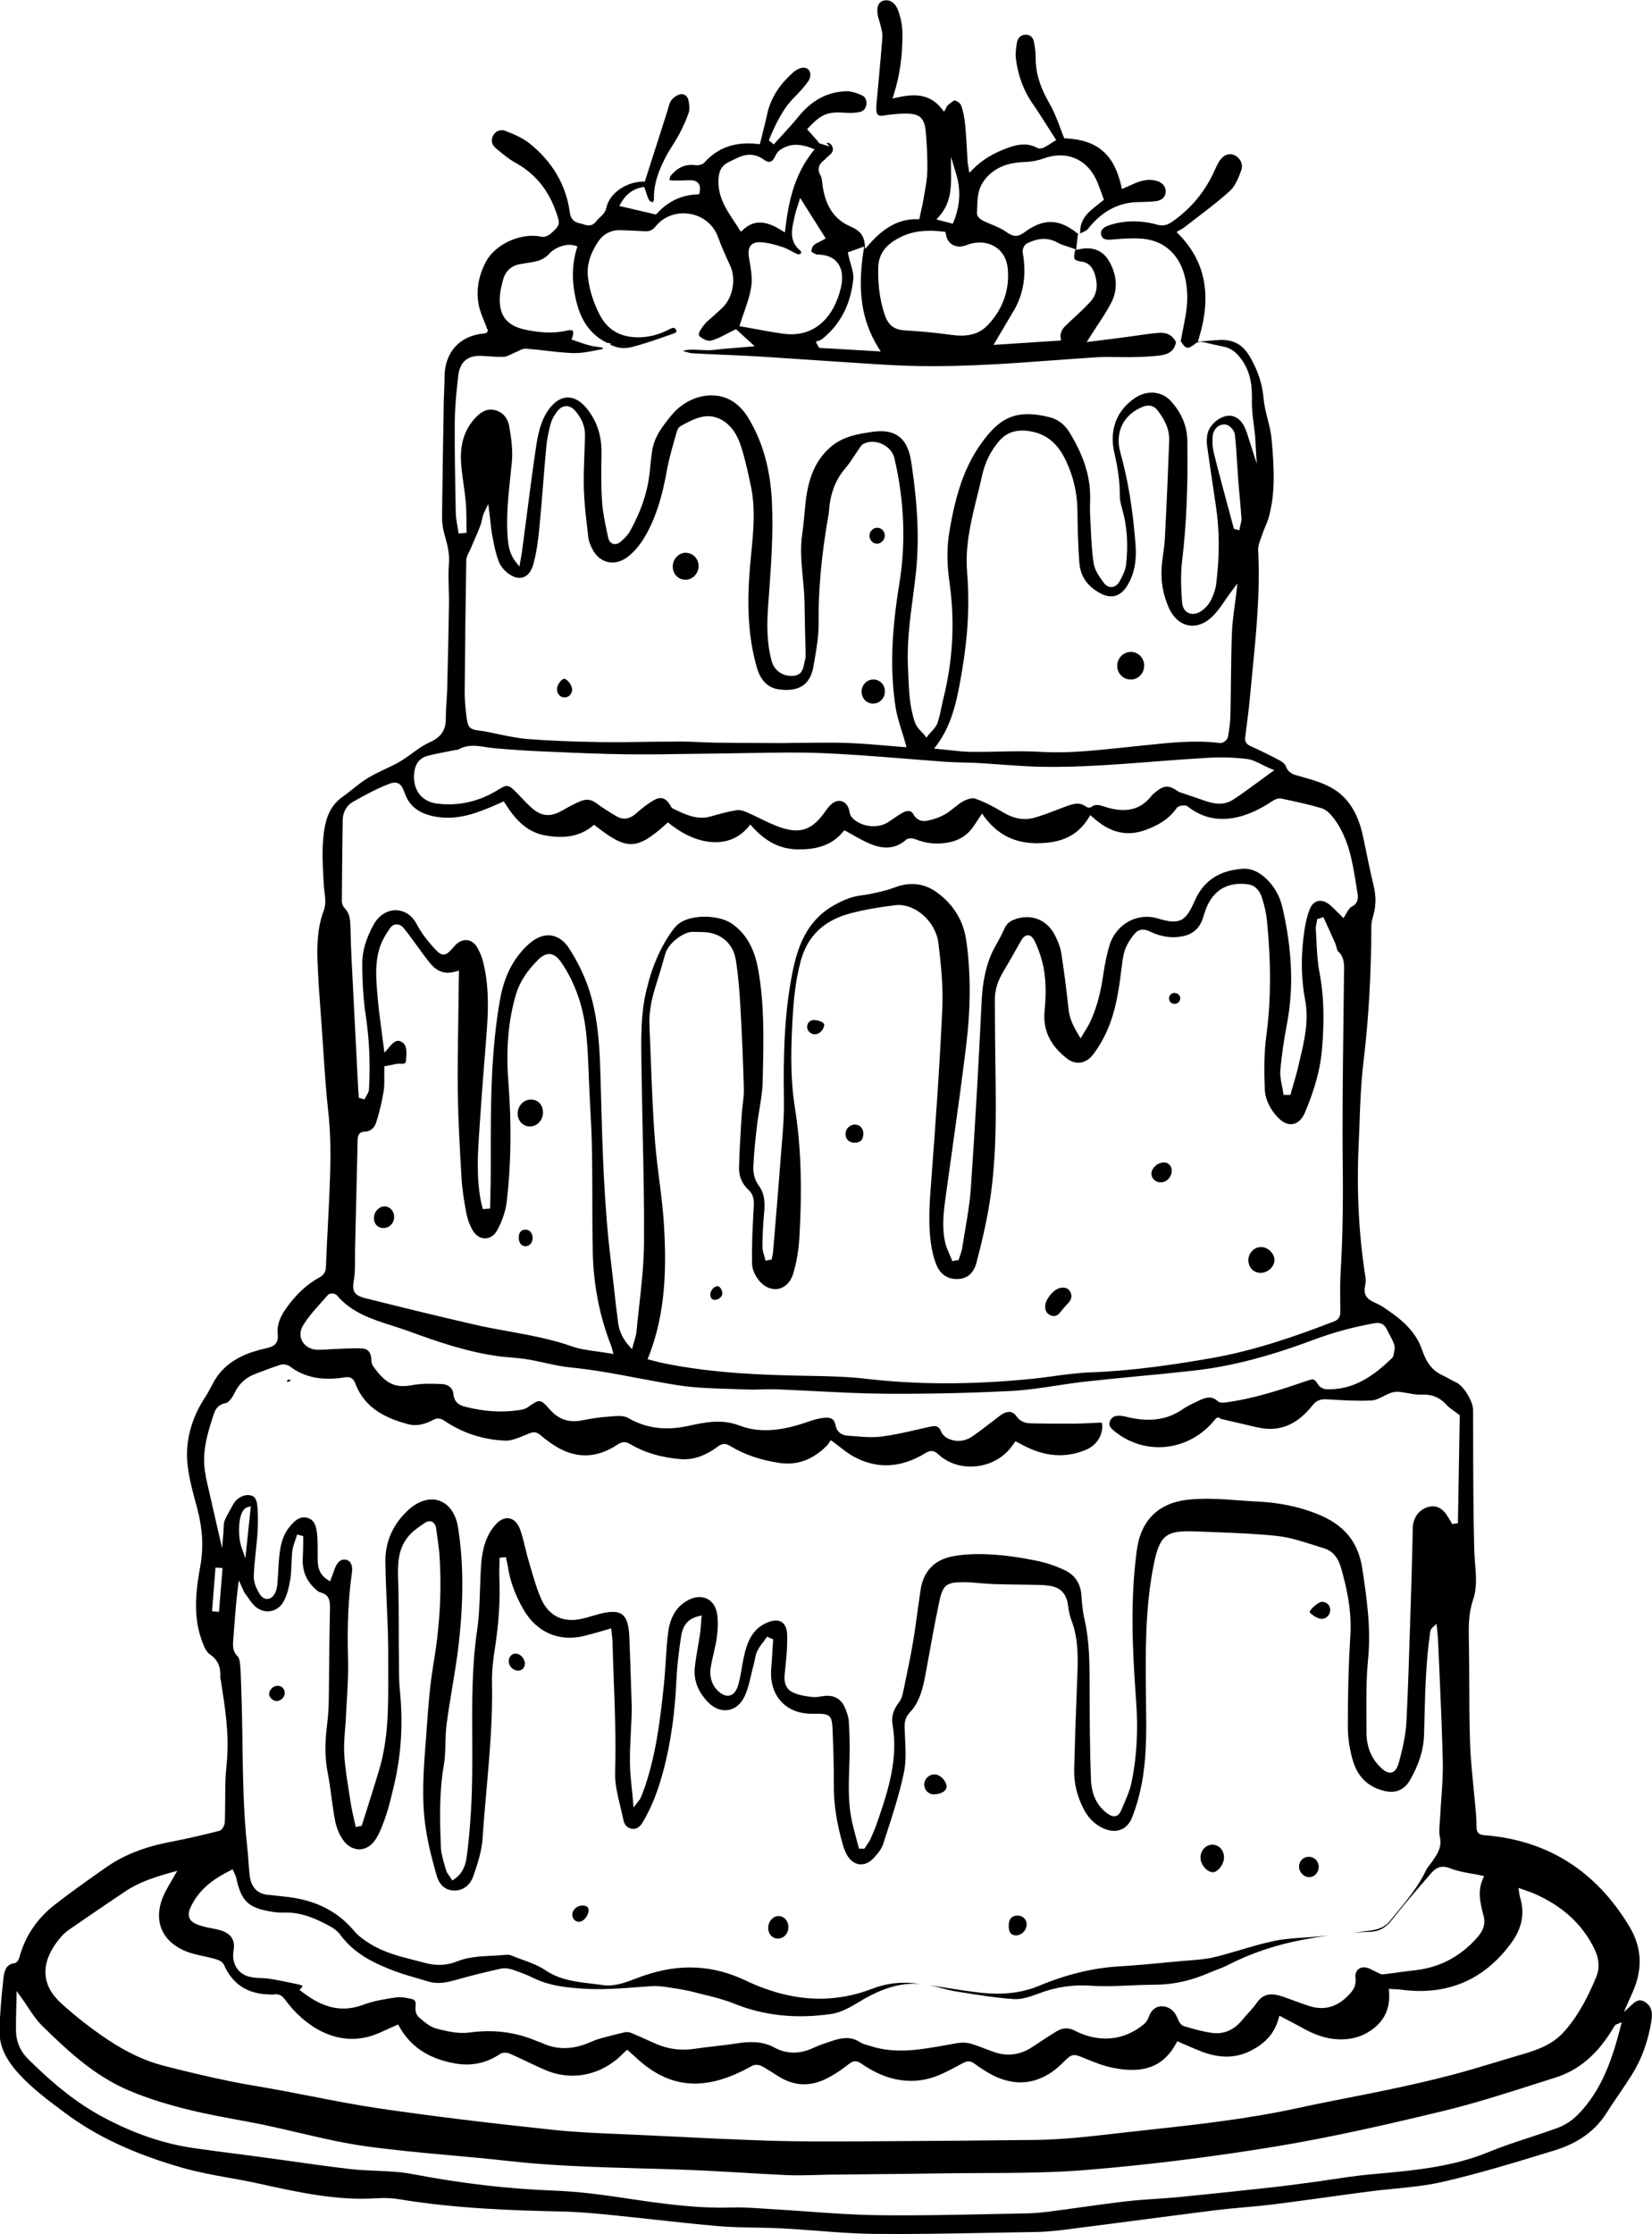 <?xml version="1.0" encoding="UTF-8"?>
<svg id="Layer_2" data-name="Layer 2" xmlns="http://www.w3.org/2000/svg" viewBox="0 0 50.567 68.37">
  <g id="Layer_1-2" data-name="Layer 1">
    <g>
      <path d="m32.317,68.27c.786-.099,1.572-.202,2.356-.304.839-.11,1.676-.219,2.514-.325.277-.034.558-.06.83-.085l.066-.006c.332-.028.608-.054.885-.089.567-.071,1.146-.151,1.689-.226.401-.056.802-.111,1.203-.163.248-.034.503-.06.749-.084l.031-.003c.481-.047,1.028-.1,1.544-.219,1.114-.258,2.233-.6,3.314-.932l.08-.024c.727-.223,1.249-.597,1.595-1.145.122-.192.248-.378.378-.567.144-.213.274-.406.399-.604.301-.479.497-1.02.6-1.652.042-.26-.003-.427-.15-.541l0-.001c-.147-.116-.269-.115-.414.018l-.283.259.213-.479c.026-.055.046-.1.065-.146.307-.705.274-1.353-.098-1.981-1.023-1.716-2.524-2.664-4.455-2.809-.168-.014-.234-.091-.233-.256.001-.137-.006-.281-.021-.468-.02-.228-.042-.456-.066-.685l-.006-.064c-.044-.445-.089-.904-.105-1.358-.021-.588-.022-1.177-.024-1.746-0-.374-.002-.839-.01-1.28l-.002-.075c-.008-.436-.016-.846.131-1.278.122-.354.09-.735.06-1.102l-.002-.027c-.01-.132-.021-.268-.024-.404-.029-1.101-.031-2.223-.033-3.308l-0-.07c-.001-.297-.001-.594-.002-.892-0-.264-.294-.744-.515-.841-.077-.035-.151-.076-.223-.116-.059-.033-.128-.069-.194-.101-.305-.14-.494-.375-.631-.783-.209-.621-.724-1-1.19-1.309-.069-.046-.149-.085-.22-.118-.051-.024-.101-.048-.149-.075-.164-.09-.228-.24-.188-.434.016-.081.034-.186.018-.273-.204-1.267-.276-2.622-.213-4.023.008-.161.014-.323.02-.484l.006-.167c.022-.625.045-1.271.121-1.902.159-1.323.239-2.694.244-4.19.001-.104.027-.209.056-.307.087-.293.092-.593.014-.917-.109-.458-.205-.927-.298-1.381l-.023-.109c-.146-.708-.445-1.192-.915-1.479-.286-.174-.627-.272-.957-.366l-.116-.033c-.143-.037-.304-.081-.382-.298-.022-.062-.103-.127-.172-.165-.292-.156-.593-.304-.895-.44-.096-.044-.196-.104-.174-.277l.042-.331c.038-.294.077-.6.104-.9.017-.178.033-.357.051-.536l.026-.268c.118-1.2.239-2.44.174-3.674-.008-.134.041-.266.088-.394.014-.037.025-.069.036-.102.027-.08.059-.156.092-.234.043-.102.084-.201.111-.301.206-.758.16-1.526.084-2.381-.017-.197-.067-.399-.116-.592-.051-.202-.107-.42-.127-.639-.04-.464-.177-.88-.433-1.31-.203-.34-.466-.494-.852-.497-.133.004-.279.013-.42.028-.065.007-.129.013-.195.018l-.116.009.036-.115c.397-1.302.197-2.338-.613-3.166l-.074-.075.146-.086c.037-.02.067-.038.093-.059.092-.072.184-.142.277-.213l.11-.085c.321-.244.686-.521,1.01-.818.161-.147.267-.405.348-.639.067-.194-.06-.392-.221-.456-.172-.068-.343.004-.463.203-.041.068-.08.145-.118.23-.286.66-.729,1.201-1.316,1.608-.108.075-.232.138-.413.101-.014-.003-.027-.007-.042-.011-.525-.144-1.026-.137-1.498.026-.118.041-.253.122-.22.28.023.107.091.173.331.149.309-.027.587-.047.873-.03.909.053,1.448.751,1.431,1.862-.004.28-.059.554-.116.843l-.003.015c-.027.132-.054.268-.077.405l-.002.019c.076.122.136.184.191.195l.004.001c.056.008.135-.03.247-.123.06-.052.154-.062.215-.051.085.011.167.035.25.053l.062.015c.103.024.219.049.333.072l.014.003c.265.054.416.216.539.385.3.409.332.856.322,1.278-.006.243.028.498.057.722.014.112.029.224.041.336.003.036.005.072.007.124l.044.735-.248-.772c-.031-.104-.058-.189-.091-.27-.118-.295-.311-.446-.549-.423-.278.027-.575.298-.624.571-.021.117-.023.236-.009.343.06.43.125.866.188,1.289l.084.569c.11.743.113,1.514.009,2.357-.019.167-.077.346-.165.518-.066.128-.177.251-.297.33-.139.091-.282.11-.398.051-.108-.055-.174-.167-.186-.316-.028-.356-.053-.823.001-1.274.132-1.106.183-2.28.159-3.695-.008-.429-.175-.829-.498-1.189-.281-.312-.736-.351-1.109-.096-.567.388-.789.987-.624,1.689.116.498.168.912.165,1.306-.002.129.036.268.074.401l.01.041c.139.497.174,1.037.109,1.651-.021.193-.121.376-.203.525-.056.1-.142.162-.236.168-.083.008-.173-.034-.234-.114-.151-.201-.287-.398-.322-.617-.052-.337-.068-.683-.085-1.018l-.002-.041c-.005-.109-.01-.22-.016-.33-.01-.159-.011-.333-.004-.546.021-.674-.181-1.331-.633-2.068-.151-.245-.35-.396-.612-.463-.06-.014-.117-.028-.173-.039-.943-.191-1.398.138-1.884.799-.614.832-.843,1.797-1.002,2.718-.084.488-.084.989-.001,1.577.169,1.181.108,2.37-.181,3.532-.022.088-.041.178-.059.267-.035.167-.071.34-.128.505-.038.107-.118.193-.188.269l-.017.018c-.024.027-.049.053-.071.081l-.06.079-.062-.078c-.028-.034-.059-.068-.092-.101-.072-.076-.154-.162-.193-.271-.167-.467-.188-.96-.208-1.437l-.003-.088c-.003-.057-.006-.115-.008-.172-.037-.73.058-1.45.15-2.148l.008-.064c.029-.22.059-.447.083-.67.105-.971.065-2.02-.126-3.303l-.007-.045c-.003-.019-.006-.038-.008-.057-.105-.731-.482-1.024-1.177-.925-.438.063-.935.136-1.331.5-.413.381-.636.882-.722,1.627-.015.129-.027.259-.039.39l-.001.016c-.019.193-.036.391-.067.587-.067.452-.023.908.018,1.348.025.253.049.523.053.788.004.336.012.671.02,1.007.004.158.008.316.011.473l.002.109c.001.05-.004.095-.017.133-.01.03-.017.064-.024.099l-.004.019c-.027.143-.064.339-.307.37-.313.038-.6-.143-.682-.433-.164-.577-.15-1.166-.116-1.667l.023-.314c.069-.938.139-1.908.098-2.864-.044-1.035-.285-1.894-.735-2.628-.32-.521-.735-.655-1.036-.672-.471-.032-.971.199-1.303.603-.293.353-.539.682-.6,1.121-.022.165-.043.342-.065.574-.057.618-.256,1.224-.606,1.853-.072.13-.186.234-.271.311-.076.07-.156.098-.228.084-.007-.001-.014-.003-.022-.005-.075-.024-.129-.095-.151-.2l-.037-.177c-.062-.297-.128-.602-.148-.909-.034-.493-.024-1.001-.017-1.451l0-.028c.009-.534-.134-.979-.437-1.361-.184-.231-.389-.356-.592-.353-.011-0-.015 0-.02 0-.199.007-.394.132-.563.363-.256.352-.336.779-.397,1.188-.108.729-.204,1.473-.297,2.193l-.005.035c-.041.318-.083.637-.125.956-.007.049-.016.097-.026.155-.002.017-.006.034-.01.052l-.04.231-.111-.139c-.197-.251-.23-.507-.25-.768-.047-.618.019-1.235.082-1.832l.002-.022c.015-.151.032-.303.046-.454.033-.357-.021-.721-.079-1.064-.044-.269-.208-.456-.449-.51l-.013-.003c-.216-.044-.407.045-.616.285-.311.359-.441.807-.395,1.37.013.183.039.369.064.55l.006.045c.027.187.051.371.069.553.017.187.019.379.022.564l-0.0.046c0.0.089.002.179.004.269l.002.079-.247.019-.011-.074c-.008-.059-.018-.116-.028-.174-.026-.142-.046-.27-.047-.401l-.003-.142c-.015-.812-.034-1.733-.027-2.635.005-.487.057-.975.105-1.394.05-.436.29-.638.732-.614.064.003.128.008.192.012.149.011.318.024.48.015.071-.005.145-.042.224-.08.04-.019.08-.038.12-.054.03-.011.059-.025.087-.04.075-.039.161-.082.246-.074.208.017.417.04.592.061l.029.003c.266.031.542.062.812.071.247.007.502-.044.75-.093.048-.008.096-.018.145-.028.002-.006.009-.019.02-.046l-.047-.006c-.109-.014-.236-.03-.356-.061-.113-.027-.221-.065-.327-.101l-.012-.005c-.047-.017-.094-.034-.142-.05l-.077-.024.029-.08c.03-.089.034-.158.011-.185-.02-.023-.076-.036-.178-.011-.464.111-.909.048-1.246-.02l-.01-.002c-.617-.125-.861-.469-.79-1.116.016-.139.051-.276.089-.415.068-.256.241-.421.498-.475.06-.012.121-.022.181-.031l.051-.008c.129-.02.256-.039.372-.077.114-.036.235-.117.321-.215.152-.17.471-.304.729-.252.016.003.032.006.047.012l.077.022-.024.08c-.161.546-.152,1.116.029,1.744.153.533.458.914.904,1.13l.003-0.0.111.016-.02.036c.201.106.428.135.646.08.349-.087.703-.211,1.015-.319l.242-.085c.073-.025.114-.047.124-.068.001-.005.007-.018-.007-.052-.014-.033-.031-.052-.053-.06-.023-.013-.069-.011-.148.032-.342.181-.678.262-1.027.249-.527-.019-.891-.253-1.12-.704-.185-.363-.298-.722-.348-1.098-.064-.474.124-.839.295-1.104.16-.25.397-.379.687-.371.214.005.45.015.745.032.15.01.244-.03.334-.142.25-.311.641-.457,1.044-.391.015.002.031.005.047.008.383.078.688.334.82.692.123.334.273.661.374.879.191.406.091.97-.226,1.286-.093.093-.194.182-.284.26-.064.055-.126.112-.188.169-.049.045-.095.099-.137.157l-.012.017c-.104.147-.14.224-.081.283.078.078.252.157.345.129.171-.044.338-.131.5-.217l.016-.008c.067-.034.134-.069.202-.102l.047-.023.019.018.554.505-.189.016c-.108.01-.216.019-.324.027l-.073.006c-.218.017-.444.035-.664.063-.136.016-.273.008-.406.002l-.014-.001c-.177-.011-.358-.023-.53.028.016.004.03.009.045.015.095.029.18.056.259.059.277.016.56.028.836.041l.147.006c.282.012.573.024.86.04.401.023.801.051,1.202.078l.209.014c.37.025.74.05,1.111.073.212.013.425.028.638.042.656.045,1.248.083,1.842.095.697.014,1.442-.002,2.344-.05.558-.03,1.127-.072,1.676-.112l.153-.011c.438-.032.892-.066,1.338-.094.204-.013.41-.009.61-.007l.044 0c.149.002.294.005.435.002.303-.004.556-.018.796-.043.286-.03.487-.111.547-.404l.003-.013-.005-.009c-.114-.213-.293-.301-.564-.271-.225.021-.461.056-.649.083-.122.018-.243.035-.364.051-.227.029-.455.059-.684.087l-.468.058.094-.148c.064-.101.127-.199.189-.293l.035-.054c.157-.237.304-.461.429-.7.211-.405.188-.849-.064-1.283-.19-.326-.495-.447-.9-.364l-.107.021.054-.463.023-.012-.079-.062c-.536-.419-1.005-.42-1.568-.009-.084.062-.178.118-.284.118-.083-.003-.169-.037-.27-.11-.135-.102-.301-.17-.462-.238-.094-.038-.189-.078-.279-.124-.056-.027-.172-.118-.17-.218l.004-.12c.006-.207.011-.421.076-.62.058-.178.195-.367.368-.505.259-.209.58-.312,1.012-.325.202-.007.402-.044.576-.108.681-.245,1.294-.008,1.603.624.061.125.109.259.156.388l.004.011c.021.06.042.12.066.181l.022.057-.048.038c-.048.04-.097.079-.146.118-.263.206-.511.399-.531.78l-.005.099c.027-.014.055-.026.083-.04.067-.031.12-.055.147-.089.431-.551.942-.824,1.561-.834l.055-.001c.171-.003.325-.006.477-.027.18-.024.285-.122.297-.274.012-.154-.087-.285-.258-.341-.201-.061-.414-.046-.671.063-.04.018-.079.034-.119.053l-.292.128-.021-.095c-.221-.969-.728-1.404-1.696-1.455l-.049-.001-.048-.123c-.019-.052-.039-.101-.057-.151-.064-.175-.124-.331-.191-.484-.052-.123-.119-.244-.179-.351l-.053-.097c-.24-.439-.353-.857-.347-1.28.002-.162-.025-.327-.049-.453-.02-.107-.081-.233-.249-.233-.151.001-.247.089-.275.247-.026.151-.051.327-.031.487.064.518.235.98.51,1.374.165.237.32.483.47.72.068.109.137.217.207.325l.045.071-.071.045c-.035.023-.061.04-.088.057l-.028.017c-.061.04-.118.076-.18.107-.037.019-.108.042-.172.029-.014-.003-.028-.008-.042-.015-.248-.135-.519-.139-.872-.011-.471.17-.809.374-1.094.663l-.109.112-.039-.231c-.008-.046-.015-.083-.017-.12-.007-.121-.014-.24-.02-.36l-.004-.063c-.012-.22-.024-.447-.046-.668-.024-.252-.066-.455-.127-.623-.02-.057-.116-.133-.18-.146-.005-.001-.009-.002-.014-.002-.034-.005-.104.055-.149.093l-.001-0-.008.007c-.027.021-.052.042-.076.06.001 0-.002.009-.006.018l-.007.012c-.006.014-.013.029-.022.046l-.06.106-.073-.092c-.378-.483-.882-.449-1.369-.342l-.134.03.042-.135c.18-.575.266-1.18.261-1.85-.002-.241-.051-.499-.14-.73-.049-.128-.133-.223-.234-.266-.075-.033-.162-.034-.237-.003-.204.086-.167.362-.126.518.008.03.018.06.027.089l.006.02c.012.036.023.074.031.11.003.015.007.031.011.047l.009.038c.022.085.046.184.039.284-.028.378-.063.762-.097,1.135l-.062.681c-.003.035-.006.07-.01.105-.012.109-.025.235-.012.348.006.053.023.092.05.112.032.028.088.033.161.02.22-.037.453-.058.691-.062.422.001.571.134.608.563.038.442.053.829.047,1.189-.004.215-.042.432-.078.64l-.029.17c-.021.136-.052.274-.082.404l-.057.268-.095-.002c-.519-.004-.99.249-1.442.773l-.117.137-.021-.18c-.036-.298-.232-.421-.439-.51-.474-.207-.743-.593-.842-1.214-.004-.03-.008-.062-.012-.094l-.001-.015c-.01-.088-.019-.167-.05-.224-.14-.245-.013-.39.114-.487.012-.009.024-.021.035-.033.023-.025.044-.048.068-.067.174-.129.179-.221.133-.319-.031-.066-.077-.109-.176-.103l.101.112-.276-.086c-.018.004-.045-.012-.06-.035l-.029-.042-.325-.366.051-.056c.386-.408.584-.488,1.121-.448.145.01.28.005.401-.016.136-.02.216-.095.239-.222.024-.132-.027-.247-.13-.293-.197-.091-.357-.131-.497-.127-.573.021-1.052.28-1.464.794-.154.191-.325.377-.476.541-.072.078-.144.156-.215.235l-.05.057-.152-.124.023-.058c.186-.441.399-.902.763-1.265.15-.149.284-.302.399-.454.103-.137.114-.296.028-.387-.08-.086-.232-.08-.381.02-.024.015-.051.033-.073.053-.441.386-.707.809-.811,1.294-.043.201-.094.406-.139.581l-.022.087c-.015.059-.03.117-.044.177l-.018.07-.118-.012c-.029-.003-.056-.005-.08-.007-.62-.041-1.11.148-1.497.578-.062.068-.186.094-.27.083-.307-.043-.561.067-.776.34-.014.018-.019.07-.023.108l-0.0.006c.044.01.082.018.122.017.084 0.0.169-.002.254-.004.093-.004.185-.007.279-.006.104.002.181.035.229.096.049.064.062.156.036.272l-.015.064-.062.001c-.598.02-.996.327-1.224.581l-.034.035-.021-.005-1.103-.258.056-.097c.153-.265.369-.424.642-.474l.064-.014.024.065c.013.034.024.07.035.104l.005.019c.027.082.054.167.095.232.011.018.06.037.097.05l.011.003c.017-.032.035-.066.034-.083-.019-.496.167-.93.35-1.288.063-.122.135-.237.216-.366l.018-.028c.061-.097.124-.198.178-.3.143-.272.237-.483.303-.684.035-.105.014-.248-.007-.362-.024-.128-.12-.208-.226-.198-.096.012-.22.085-.292.174-.049.058-.076.151-.101.241l-.003.01c-.009.034-.019.068-.029.102-.171.528-.339,1.056-.508,1.586l-.18.562-.057.001c-.523.009-1.025.364-1.118.792-.031.15-.125.235-.199.304-.041.038-.074.067-.099.102-.142.195-.296.144-.406.11-.032-.011-.066-.024-.099-.027-.2-.041-.291-.139-.32-.349-.116-.838-.535-1.548-1.244-2.111-.211-.166-.482-.278-.742-.378-.154-.057-.308.035-.364.156-.067.148-.035.277.093.384l.051.042c.16.133.341.285.536.393.601.333,1.007.821,1.244,1.492l.02.055c.12.337.105.384-.187.636-.068.057-.181.105-.269.087-.012-.003-.024-.005-.037-.007-.595-.12-1.377.234-1.658.757-.233.432-.311.874-.234,1.31.032.185.108.37.176.533.031.079.063.157.091.236l.023.03-.018.045c-.02.044-.057.051-.115.057-.745.068-1.205.586-1.198,1.352 0.0.125-.005.25-.011.372l-.001.024c-.005.097-.009.193-.011.29l-.007.478c-.018,1.002-.036,2.067-.047,3.107-.001.162.024.34.075.526l.004.015c.082.292.16.567.132.892-.02.231-.013.471-.006.702l-0.0.026c.005.137.011.307.009.47-.014.897-.035,1.764-.056,2.603l-.001.051c-.003.1-.009.203-.016.303l-.005.079c-.01.156-.022.333-.021.504.002.348-.148.563-.502.721-.181.08-.352.204-.518.325-.122.088-.253.184-.387.262-.147.086-.303.159-.454.23l-.015.007c-.167.08-.34.162-.502.259-.16.097-.314.218-.462.336-.105.084-.212.168-.32.246-.278.197-.452.475-.53.853-.115.551-.084,1.119-.054,1.669l0.0.01.008.139c.004.074.013.153.022.22.024.2.049.398-.016.571-.203.536-.213,1.089-.197,1.559.022.573.065,1.16.104,1.678l.033.447c.015.215.029.431.043.647l.002.023c.041.607.082,1.233.15,1.844.101.912.061,1.823.023,2.704-.009.208-.02.416-.031.623l-.01.207c-.019.363-.041.773-.055,1.173-.005.141-.038.251-.186.331-.392.213-.729.525-1.033.955-.202.285-.283.53-.258.771.031.303-.101.393-.339.447-.499.113-1.062.295-1.46.792-.1.125-.179.275-.248.407-.058.108-.115.215-.181.315-.393.598-.581,1.258-.543,1.911.026.432.143.867.257,1.289l.049.182c.168.628.199,1.209.095,1.777-.121.675-.23,1.458.025,2.211.055.161.134.395.261.48.249.17.345.378.328.72-.001.013.003.03.008.048l.002.014.005.023.009.055c.12.764.244,1.553.182,2.352-.003.046-.007.092-.012.139l-.006.068c-.016.168-.028.319-.032.471-.005.191-.007.383-.007.574l-.001.062c-.001.199-.004.404-.01.607-.004.094-.072.251-.17.276-.469.117-.975.238-1.499.338-.811.156-1.442.408-1.986.792l-.155.109c-.505.356-.958.678-1.394,1.019-.547.427-.911.967-1.082,1.604,0,0-.045.173-.15.186-.201.023-.305.154-.336.425-.072.634-.112,1.149-.125,1.621-.012.461.168.872.585,1.332.401.442.879.8,1.342,1.147l.062.046c.977.731,2.132,1.27,3.634,1.698.461.131.941.216,1.401.3.283.05.601.106.911.177l.017.003c1.165.257,2.367.526,3.594.446.078-.005.156-.008.237-.008.166.002.322.015.462.039,1.707.283,3.46.342,4.97.374.525.012,1.064.061,1.527.109.433.043.867.091,1.299.138.645.071,1.311.144,1.973.201.359.03.729.037,1.085.044l.037 0c.265.005.547.01.822.024.338.017.681.044,1.013.07l.048.003c.546.042,1.163.09,1.761.096,1.119.012,2.259-.01,3.362-.03l.085-.002c.405-.007.81-.015,1.214-.021.288-.003.584-.007.875-.044Zm-1.295-58.744c.313-.533.405-1.122.283-1.798-.016-.086.04-.234.127-.278.246-.12.576-.228.937-.027.092.053.198.087.31.122.059.019.116.038.172.058l.069.027-.019.072c-.028.117-.03.189-.005.227.024.037.09.062.207.076.184.021.32.137.393.342.13.365.086.668-.132.9-.167.181-.352.351-.529.515l-.012.011-.139.13c-.134.123-.242.24-.218.43l.011.088-.042.002-2.025.132.325-.547c.094-.16.19-.321.285-.483Zm-1.91-4.172l-.004-.554.161.527c.146.483.122.957-.076,1.453l-.026.067-.505-.131.091-.102c.338-.381.364-.831.36-1.26Zm-1.529,1.893c.358-.172.758-.222,1.299-.158l.058.008.011.06c.024.155.096.27.207.335.118.066.27.072.428.009.304-.122.634-.101.879.054.155.097.347.293.382.672.061.642-.151,1.24-.617,1.729-.204.214-.471.317-.817.315-.079-0-.165-.006-.263-.019-.497-.068-.985-.116-1.45-.141-.051-.003-.098-.008-.143-.017-.244-.049-.391-.196-.48-.471-.148-.449-.21-.925-.194-1.453.018-.533.409-.782.702-.922Zm-1.599.464l.47-.168-.022.134c-.192,1.223-.056,2.131.442,2.943l.084.136-.077-.005-1.807-.105-.104-.185.088-.035c.01-.003.018-.006.026-.008l.011-.004c.009-.002.03-.009.039-.014.569-.439.901-1.063.984-1.851.016-.149-.031-.31-.08-.482l-.003-.01c-.025-.083-.05-.173-.069-.262l-.015-.072.033-.011Zm-.709-.414l-.076.044c-.038.021-.077.04-.114.059-.069.033-.14.067-.187.116-.038.04-.065.13-.058.191.016.013.063.036.079.044l.013.007c.02.009.039.02.057.03.003-0.0.007-.001.01-0.0.299.001.513.088.642.26.138.181.172.444.097.762-.218.907-.775,1.424-1.529,1.42-.08-.001-.16-.007-.239-.018-.289-.04-.577-.094-.856-.145l-.011-.002c-.128-.024-.255-.047-.38-.068l-.089-.016.029-.09c.037-.12.078-.237.118-.351.091-.26.175-.506.214-.758.041-.268-.011-.561-.06-.845l-.008-.04c-.03-.179-.014-.302.054-.384.057-.068.148-.103.263-.101.25.004.502.083.706.147.099.032.184.076.276.126.066.037.135.073.205.1l.001 0c.015.003.068-.015.093-.037-0-.015-.008-.058-.015-.068-.363-.286-.278-.655-.203-.979.009-.042.018-.08.026-.119.017-.077.04-.149.066-.23.013-.04.027-.082.042-.129l.049-.168.045.071.74,1.17Zm-2.991-2.326c.097-.049.195-.097.294-.142.298-.142.566-.12.818.066.068.05.125.067.181.053.058-.016.109-.074.151-.166.04-.09.101-.166.171-.209.273-.173.559-.187.931-.044l.104.04-.07.089c-.564.723-.729,1.546-.823,2.328l-.015.127-.105-.065c-.373-.228-.775-.387-1.173-.019l-.072.064-.05-.08c-.051-.084-.105-.166-.159-.246-.241-.364-.491-.741-.476-1.246.006-.201.045-.423.293-.549Zm18.856,24.737c-.005.556-.012,1.113-.019,1.671-.018,1.419-.037,2.886-.02,4.34.014,1.178-.007,2.23-.065,3.216-.019.315-.015.638-.012.949l.001.001.002.267c-.001.15-.06.237-.201.291-1.093.421-2.393.884-3.743,1.119-1.086.189-2.375.389-3.703.436-.381.015-.778.068-1.127.115l-.024.004c-.217.029-.441.06-.663.081-.943.094-1.859.139-2.723.135-.794-.004-1.577-.051-2.328-.138-.555-.065-1.124-.079-1.755-.09-1.343-.023-2.898-.073-4.399-.377-.123-.024-.241-.053-.344-.081l-.195-.05.035-.088c.539-1.368.539-2.8.467-4.02-.026-.445-.083-.897-.138-1.334l-.002-.019c-.036-.276-.073-.571-.103-.863-.041-.409-.071-.849-.102-1.471-.022-.458-.041-.925-.058-1.377l-.02-.507c-.007-.179-.014-.359-.022-.537-.015-.377.048-.763.205-1.25.089-.279.179-.58.283-.95.083-.299.541-.665.829-.663.114.001.229.004.344.007.524.019.904.346.984.858.081.509.116,1.019.14,1.45.047.818.082,1.654.105,2.485.005.155-.013.31-.031.459l-.004.028c-.015.121-.025.217-.031.304l-.016.251c-.027.451-.054.918-.066,1.376-.006.259.095.498.285.672.186.171.175.369.164.563-.032.554-.063,1.142-.049,1.716.004.152.088.348.213.503.163.2.388.294.598.251.209-.046.371-.214.447-.462.103-.339.166-.71.189-1.1.091-1.556.048-2.824-.138-3.991-.151-.948-.115-1.915-.068-2.746.03-.507.081-1.106.243-1.716.207-.78.712-1.264,1.544-1.48.395-.103.839-.183,1.356-.244.596-.07,1.24.494,1.32,1.164.077.635.148,1.313.118,1.994-.078,1.747-.202,3.465-.323,5.076l-.015.199c-.048.628-.099,1.278-.01,1.913.036.257.091.471.166.655.121.301.356.455.667.439.28-.012.479-.187.559-.493.183-.696.302-1.23.386-1.733.22-1.314.219-2.655.2-3.916-.012-.78-.018-1.567-.022-2.405-0-.289.085-.573.263-.866.14-.233.278-.478.397-.688l.138-.243c.064-.113.13-.17.204-.175l0-.001.013-0c.01.001.019.002.028.004.066.013.124.07.176.173.088.177.162.377.225.609.144.53.123,1.059.078,1.553-.05.57.178,1.042.697,1.441.26.2.576.147.787-.128.173-.225.33-.496.452-.783.273-.638.357-1.338.433-1.955.02-.164.043-.345.107-.507.06-.15.154-.303.28-.452.08-.096.224-.19.46-.074.34.169.684.217,1.023.148.3-.064.496-.236.6-.527.02-.057.038-.115.056-.174.199-.665.657-.973,1.322-.889.211.026.357.165.439.416.08.243.133.492.156.74.126,1.29.118,2.432-.025,3.494-.077.571-.064,1.164-.046,1.617.016.384.223.681.395.864.153.163.318.236.476.205.148-.03.276-.155.36-.354.311-.737.477-1.363.525-1.971.073-.932.047-1.644-.081-2.31-.061-.313-.077-.639-.093-.953l-0-.013c-.005-.12-.012-.242-.021-.36-.004-.062.009-.119.02-.175l.007-.035.009-.045.006-.052.192-.06.177.387c.061.136.122.27.182.406.018.043.03.089.04.124.014.057.028.109.052.131.185.167.183.38.183.565l-.001.025Zm-3.542-14.158c-.138-.515-.296-1.099-.44-1.674-.042-.166-.055-.351-.037-.537.01-.107.06-.207.139-.272.073-.06.163-.087.253-.075.004-0.0.008.001.012.001.12.024.261.18.275.309.032.286.049.578.067.86l.002.028c.009.158.019.314.031.471.013.179.029.358.046.537.023.248.04.462.054.654.006.073-.013.145-.029.209l-.005.02c-.004.019-.009.039-.013.058l-.016.089-.17-.046-.011-.046c-.026-.097-.052-.196-.078-.293-.025-.098-.052-.196-.078-.293Zm-7.995,1.949c-.061-.724.089-1.425.264-2.138.02-.081.04-.162.061-.243.049-.2.093-.379.133-.562.088-.4.261-.753.513-1.049.228-.267.516-.368.904-.318.039.005.076.011.112.019.467.095.801.382,1.041.899.226.481.34.974.349,1.506.007.469.015,1.051.058,1.608.032.417.253.734.657.943.325.168.603.09.802-.23.219-.349.302-.758.26-1.286-.084-1.08-.231-1.967-.461-2.79-.175-.628.085-1.167.68-1.407.185-.074.342-.04.454.104.174.226.374.536.359.936-.035.927-.078,1.93-.133,2.984-.008.157-.029.313-.05.465l-.003.022c-.016.119-.032.241-.042.36-.036.443.035.871.213,1.27.131.299.343.492.595.543.244.049.501-.041.725-.253.16-.15.293-.345.421-.532.055-.079.119-.173.187-.261l.175-.236-.034.294c-.01.087-.021.175-.033.265l-.016.122c-.037.276-.076.562-.086.848-.017.462-.023.934-.029,1.39l-.001.112c-.003.297-.007.649-.015,1.002-.005.201-.029.413-.076.669-.017.095-.157.199-.249.183-.749-.093-1.505-.013-2.236.064l-.07.007c-.1.011-.2.021-.3.032-.159.016-.319.032-.479.049-.632.066-1.287.136-1.946.133-.164-.001-.313-.006-.455-.014-.439-.027-.892-.017-1.292-.008l-.087.002c-.244.005-.497.01-.746.006-.221-.003-.439-.027-.668-.052-.105-.012-.211-.023-.321-.033l-.144-.012.088-.119c.496-.679.631-1.477.763-2.248l.008-.051c.181-1.064.229-2.043.148-2.995Zm-15.331-.353c.002-.087.041-.165.079-.24l.002-.003c.013-.026.027-.052.038-.077.023-.056.048-.113.072-.168l.031-.073c.07-.156.147-.332.212-.507.019-.048.031-.1.043-.155.019-.09.038-.172.079-.257l.118-.245.033.268c.008.061.014.122.022.182l.004.045c.017.154.036.331.067.497.053.281.104.531.192.762.049.131.152.266.274.361.17.132.341.18.483.129.138-.048.242-.182.301-.387.096-.342.146-.699.188-1.128.043-.439.079-.887.114-1.321l.011-.136c.027-.336.055-.682.087-1.022.02-.214.064-.444.134-.704.031-.118.098-.247.195-.372.081-.106.176-.164.277-.167.108.001.206.054.289.154.2.238.295.483.29.747-.004.145-.009.289-.014.434l-.006.151c-.013.345-.026.701-.016,1.048.014.425.064.857.109,1.24l.029.252c.013.109.064.224.109.323.106.222.276.372.479.421l.024.005c.197.04.405-.017.592-.161.26-.198.465-.47.668-.881.297-.605.437-1.238.534-1.778.052-.285.13-.568.208-.842.031-.11.06-.21.088-.311.011-.042.045-.149.121-.19l.057-.03c.284-.154.602-.326.948-.256.054.011.109.029.165.052.3.127.532.41.668.817.114.337.191.69.267,1.031l.037.173c.159.714.088,1.428.02,2.118l-.01.105c-.007.077-.015.155-.021.233-.114,1.273-.052,2.239.2,3.133.108.383.316.609.618.671.015.003.029.005.044.008.624.09.974-.135,1.072-.689l.024-.137c.069-.393.139-.795.136-1.183-.011-1.019.086-2.089.294-3.275.013-.068.022-.132.026-.197.039-.523.205-.947.509-1.297.105-.124.198-.264.3-.421l.037-.055c.035-.053.07-.106.106-.157.027-.037.054-.073.095-.097.161-.089.373-.09.572-.002.196.09.338.251.38.432.305,1.301.357,2.59.154,3.832-.249,1.524-.285,2.693-.117,3.79.037.247.112.486.192.74.04.126.077.248.112.374l.032.114-.116-.007c-.162-.013-.324-.026-.488-.04l-.02-.002c-.367-.031-.746-.064-1.123-.079-.365-.015-.738-.012-1.098-.009l-.185.002c-.093 0-.184.001-.277.001-.081.001-.163.002-.245.003l-.069.002c-.069.001-.138.003-.207.003l-.521-.003c-.5-.001-1.017-.004-1.525-.011-.171-.003-.347-.011-.482-.017-.224-.01-.413-.017-.58-.018-.305.001-.609.005-.914.009l-.117.002c-.439.007-.894.013-1.34.008-.907-.013-1.635-.043-2.29-.094-.295-.024-.591-.086-.873-.144l-.021-.005c-.132-.029-.264-.056-.396-.081l-.033-.006c-.02-.003-.041-.007-.061-.009-.078-.009-.143-.018-.198-.029-.229-.046-.257-.131-.297-.464-.026-.208-.05-.457-.049-.712.01-1.301.026-2.653.048-4.02Zm-1.186,5.986c.193-.051.392-.09.585-.127l.03-.006c.084-.016.168-.032.253-.049.012-.003.026-.004.041-.004.01-0.0.018-.001.02-.001.286-.171.577-.126.858-.081.085.012.165.024.242.032.54.047.971.076,1.356.093l.391.017c.763.034,1.551.069,2.336.078.668.007,1.349-.003,1.95-.013.327-.005.654-.01.981-.013.297-.003.595-.008.892-.014l.014-0c.705-.012,1.432-.026,2.148.004.828.035,1.666.101,2.477.166l.012.001c.425.034.85.068,1.274.099.161.01.327.015.486.02l.053.001c.138.003.302.007.463.016.182.01.363.024.546.037l.136.009c.378.028.806.06,1.218.068.567.012,1.189-.004,1.901-.046.459-.027.928-.063,1.38-.097l.238-.019c.508-.039,1.033-.079,1.55-.109.438-.027.855-.016,1.236.031.168.015.329.101.486.179.084.043.155.076.232.109l.135.057-.121.087c-.126.09-.247.18-.364.266-.285.211-.524.385-.778.55-.299.193-.624.121-.903.019-.122-.044-.245-.086-.368-.127l-.187-.063c-.059-.019-.118-.039-.176-.059-.023-.007-.043-.021-.059-.032l-.008-.006c-.271-.183-.414-.176-.664.029l-.022.018c-.038.031-.075.06-.1.092-.294.383-.675.515-1.19.411-.054-.011-.11-.024-.168-.042-.03-.008-.061-.018-.092-.028-.145-.049-.272-.089-.397.008-.05.04-.131.02-.167-.008-.208-.156-.413-.081-.653.009l-.039.013c-.066.026-.133.052-.199.078l-.018.006c-.215.083-.437.168-.663.231-.32.093-.641.035-.982-.172-.304-.185-.58-.32-.842-.411-.086-.03-.247.018-.366.084-.095.054-.19.129-.272.194-.084.068-.173.139-.272.198-.148.086-.325.153-.527.197-.2.046-.357-.021-.455-.201-.08-.144-.237-.086-.325-.039-.097.051-.19.117-.282.18-.05.036-.102.073-.155.106-.331.217-.865.146-1.121-.149-.043-.05-.057-.119-.069-.174l-.007-.032c-.033-.144-.114-.246-.222-.281-.111-.036-.232.003-.338.101-.058.053-.113.121-.185.224-.28.398-.545.567-.885.566-.133-.002-.284-.028-.454-.086-.239-.079-.476-.196-.667-.29-.129-.063-.263-.128-.397-.185-.054-.024-.19-.077-.302-.058-.28.046-.56.125-.774.187-.417.123-.764-.043-1.102-.203l-.064-.031c-.044-.02-.068-.062-.084-.093l-.01-.018c-.137-.224-.287-.27-.502-.145-.166.095-.333.221-.541.405-.196.175-.401.204-.608.077-.188-.111-.408-.245-.611-.397-.146-.111-.303-.13-.474-.06-.203.083-.401.193-.55.28-.374.217-.651.195-.957-.079-.102-.091-.198-.191-.29-.288l-.023-.024c-.062-.066-.124-.132-.189-.196-.208-.206-.264-.196-.516-.04-.583.361-1.211.504-1.865.424-.027-.003-.054-.008-.08-.013-.205-.042-.37-.143-.482-.296-.125-.173-.174-.401-.141-.659.032-.258.174-.433.4-.492Zm-2.101,10.469l-.014-.178c-.003-.032-.005-.066-.007-.098l-.051-.991c-.05-.98-.101-1.959-.15-2.94-.018-.324-.026-.643-.035-.981l-.001-.057c-.006-.246-.038-.427-.183-.572-.047-.047-.079-.129-.08-.205.005-.665.012-1.573.026-2.485.005-.24.123-.449.316-.558l-0.0.001c.393-.222.725-.399,1.074-.536.138-.057.232-.066.308-.028.094.044.145.143.201.301.137.385.422.613.89.708.047.01.098.018.15.025.636.086,1.232-.146,1.786-.392l.206-.091.036.058c.265.419.616.864,1.196.977.628.121,1.1.032,1.484-.279l.05-.04.048.039c.959.752,1.261.742,2.161-.068l.051-.044.05.041c.898.716,1.869.758,2.411.096l.059-.072.061.069c.405.453.847.678,1.367.692.644.016,1.091-.154,1.408-.535l.043-.049.056.029c.069.037.137.076.203.113l.032.017c.158.091.322.183.492.254.45.186.8.146,1.11-.126.07-.06.204-.043.277-.015.341.14.693.168,1.059.092.309-.066.553-.229.726-.487l.26-.389.065.093c.401.545.926.813,1.599.814l.009.04.001-.04c.769.002,1.259-.238,1.59-.779l.048-.08.146.125c.026.022.052.043.078.064.46.37.957.456,1.471.264.306-.113.689-.292.947-.666.037-.054.112-.072.154-.078.049-.008.14-.015.193.031.883.698,1.891.296,2.58-.166.047-.032.165-.103.272-.081l.002 0.0.062.013c.387.082.786.166,1.172.282.157.048.294.198.382.316.456.611.571,1.344.682,2.051l.009.06c.011.065.02.13.032.195.011.072.045.293-.189.394-.024.011-.052.047-.078.082l-.018.023c-.019.025-.037.056-.055.091-.015.026-.027.045-.039.065l-.052.088-.071-.072c-.031-.03-.061-.06-.091-.09l-.02-.02c-.078-.08-.149-.151-.226-.216-.131-.112-.268-.154-.386-.122-.11.031-.196.125-.25.273-.09.243-.148.523-.19.906-.071.661-.051,1.267.061,1.853.118.62-.022,1.221-.159,1.803l-.003.01c-.018.075-.036.151-.053.227-.044.193-.103.392-.15.551-.024.081-.047.163-.07.245l-.016.06-.214 0-.009-.07c-.01-.071-.024-.142-.037-.206-.03-.151-.064-.32-.049-.488.038-.429.104-.888.208-1.442.201-1.076.155-2.227-.142-3.521-.091-.397-.294-.726-.604-.979-.195-.155-.4-.227-.615-.213-.721.05-1.201.37-1.469.982-.281.647-.475.736-1.127.539-.037-.011-.073-.02-.11-.028-.593-.12-1.181.235-1.37.846-.075.245-.134.518-.185.859-.069.47-.176,1.019-.431,1.536-.031.063-.067.12-.107.188l-.017.027c-.017.027-.034.055-.052.084l-.093.158-.068-.115c-.165-.274-.272-.5-.302-.783-.069-.643-.14-1.188-.223-1.715-.025-.161-.09-.343-.199-.554-.249-.482-.754-.667-1.264-.461-.136.055-.225.146-.288.294-.056.131-.126.256-.193.379l-.005.009c-.056.1-.12.215-.173.33-.242.536-.297,1.089-.319,1.561-.094,1.96-.201,3.803-.326,5.635-.032.459-.114.938-.181,1.323l-.021.127c-.022.128-.044.256-.063.384-.011.076-.036.148-.06.217-.014.039-.024.069-.034.101l-.016.049-.192.034-.024-.061c-.02-.05-.041-.1-.064-.149l-.008-.019c-.046-.107-.095-.218-.122-.336-.112-.492-.044-.987.022-1.465l.01-.069c.062-.446.124-.89.186-1.335.157-1.12.298-2.13.422-3.148.144-1.182.146-2.236.005-3.224-.084-.6-.38-1.091-.878-1.462-.359-.268-.758-.337-1.189-.209-.051.015-.1.033-.149.05l-.023.008c-.078.028-.166.06-.255.081l-.061.015c-.212.052-.432.105-.653.131-.276.032-.546.131-.873.321-.829.48-1.092,1.3-1.24,2.04-.264,1.317-.28,2.665-.26,3.925.008.451-.03.905-.067,1.343-.01.12-.02.241-.029.361-.059.782-.127,1.602-.182,2.261l-.055.653c-.002.04-.01.079-.018.115l-.003.015c-.005.019-.008.037-.012.053l-.009.056-.191.036-.018-.075c-.008-.031-.018-.065-.027-.098-.025-.085-.049-.167-.048-.255.004-.277.013-.641.049-1.0.036-.357.021-.63-.17-.884-.101-.133-.164-.348-.157-.535.014-.418.059-.829.112-1.285.019-.171.048-.344.076-.508.045-.28.092-.561.098-.835l.005-.239c.024-1.058.049-2.152-.146-3.215-.118-.641-.371-1.079-.794-1.38-.404-.283-1.24-.293-1.625-.011-.063.048-.124.111-.181.189-.384.517-.657,1.146-.834,1.925-.157.691-.147,1.405-.137,2.093l-0.0.016.005.266c.008.643.022,1.296.035,1.928l0.0.033c.023,1.024.049,2.185.04,3.325-.005.649-.078,1.306-.149,1.94l-.011.102c-.026.228-.051.462-.073.691-.007.078-.029.152-.055.237-.014.045-.027.089-.04.139l-.039.145-.098-.11c-.186-.209-.294-.44-.329-.707-.043-.32-.08-.647-.115-.963l-.004-.041c-.03-.269-.06-.536-.093-.803-.22-1.76-.268-3.545-.314-5.272l-.008-.297c-.025-.913-.054-1.948-.383-2.893-.14-.402-.343-.812-.587-1.188-.137-.21-.311-.341-.506-.38-.013-.003-.027-.005-.041-.007-.219-.029-.452.058-.672.254-.468.417-.758.971-.888,1.694-.29,1.621-.288,3.286-.286,4.896l-0.0.32c-0.0.249-.005.504-.011.764-.003.101-.005.202-.007.303l-.003.125-.224.016-.038-.158c-.008-.031-.016-.063-.022-.095-.143-.751-.09-1.513-.039-2.25l.001-.013c.009-.121.017-.242.025-.363.031-.492.071-.995.11-1.479l.01-.132c.03-.367.061-.747.086-1.12.053-.78.019-1.37-.111-1.91-.045-.19-.116-.364-.203-.504-.068-.11-.162-.179-.266-.2-.014-.003-.028-.006-.042-.006-.129-.01-.262.052-.367.172-.154.174-.232.261-.333.269l-.005.003-.017-.003c-.094.001-.184-.092-.331-.255-.205-.231-.363-.452-.481-.676-.139-.266-.366-.42-.633-.424l-.01-.002c-.268.001-.523.165-.674.441-.237.427-.351.821-.349,1.201.003.623.039,1.129.109,1.594.108.72.14,1.456.097,2.248-.004.072-.043.135-.072.185-.012.02-.024.041-.034.061l-.028.06-.178-.047Zm.779-.691l-.001-.04c-0-.059-.002-.114-0-.17l.003-.07.066-.011c.054-.009.106-.02.153-.03.105-.025.199-.045.293-.036.075.007.108-.009.122-.022.022-.021.033-.071.031-.155-0-.019.002-.04.005-.06l.003-.031c.009-.199-.016-.339-.168-.411-.019-.008-.037-.015-.055-.019-.106-.021-.192.056-.331.224l-.117.139-.023-.181c-.021-.168-.043-.332-.065-.493-.05-.369-.095-.71-.124-1.057l-.004-.055c-.041-.492-.085-1.002.095-1.501.068-.187.178-.361.287-.519.05-.075.117-.118.194-.123.078-.005.158.031.223.106.073.085.141.176.206.265l.045.061c.061.081.12.164.18.246l.017.024c.108.148.219.302.333.446.179.223.398.412.816.295l.102-.029-.009.481c-.002.105-.004.206-.003.306-.003.25-.007.502-.01.752l-.002.122c-.01.603-.022,1.353-.013,2.069.014.864.06,1.699.115,2.623.021.366.084.732.148,1.073.035.183.099.359.185.511.098.168.241.265.398.256.146-.003.277-.094.36-.246.157-.286.26-.599.294-.883.133-1.158.149-2.358.048-3.668-.076-.989-.003-1.853.224-2.638.111-.388.33-.734.685-1.088.129-.127.248-.185.366-.176.12.011.231.092.339.248.418.606.675,1.328.765,2.146.049.445.067.909.082,1.318l.006.149c.005.119.01.238.016.357l.023.46c.023.433.047.881.053,1.323.008.414.009.838.011,1.246l0.0.287c.001.523.002,1.064.014,1.594.022,1.008.212,1.972.566,2.868.005.012.008.025.013.042l.055.202-.125-.022c-.122-.022-.241-.037-.372-.055-.155-.021-.305-.042-.452-.071-.111-.022-.22-.05-.328-.088-.627-.221-1.287-.34-1.928-.458l-.011-.002c-.36-.064-.71-.127-1.065-.211-1.187-.272-2.341-.558-3.315-.802-.37-.091-.407-.24-.35-.559.037-.212.035-.443.033-.647l.001-.023c-.001-.083-.001-.165.001-.248l.079-3.356c.003-.086.008-.26.216-.263.163-.001.294-.104.349-.274.102-.316.179-.641.232-.967.025-.159.021-.321.018-.479Zm-5.462,12.266c-.145-.636.028-1.249.201-1.773l.017-.054c.053-.169.113-.36.392-.41.076-.012.19-.147.273-.319.135-.279.342-.467.634-.577l.158-.059c.197-.075.401-.152.605-.217.092-.028.218-.006.293.05.445.336.974.442,1.662.336.163-.027.268 0.0.339.185.3.792.986,1.075,1.617,1.247.017.004.033.008.05.011.218.044.462-.004.711-.141.143-.078.244-.045.35.025.557.377,1.185.581,1.863.608.006 0.0.011.001.016 0.0.185 0.0.379-.082.567-.16.049-.021.099-.041.148-.06.12-.049.216-.059.341.047.202.171.375.294.543.389.606.343,1.217.308,1.821-.096.141-.094.247-.099.386-.015.441.262.949.411,1.55.461.376.029.745-.097,1.132-.384.133-.101.242-.105.388-.014.425.258.914.425,1.499.514.54.08,1.016-.093,1.453-.53.02-.019.037-.046.051-.067.009-.015.015-.026.021-.032l.047-.067.064.046c.065.047.128.095.188.141l.029.023c.144.111.276.213.417.29.71.389,1.453.354,2.198-.105.158-.096.265-.086.4.04.291.273.707.406,1.14.364.437-.041.831-.254,1.082-.581.011-.015.021-.03.033-.045l.103-.141.234.124c.665.352,1.293.397,1.911.143.326-.134.522-.423.51-.755-.002-.057-.012-.071-.016-.073-.001-.002-.012-.011-.054-.009-.292.016-.578.031-.864.033-.417.003-.835-.003-1.228-.01-.167-.004-.34-.034-.474-.23-.044-.063-.099-.102-.162-.115l-.01-.002c-.093-.015-.208.025-.323.112-.081.061-.162.124-.242.186-.209.161-.398.305-.593.441-.235.165-.503.188-.749.075-.077-.035-.175-.115-.216-.215-.057-.148-.142-.191-.292-.159-.15.031-.301.066-.451.101l-.033.007c-.34.078-.691.157-1.041.202-.291.038-.59.011-.879-.014l-.017-.001c-.058-.005-.116-.01-.174-.014-.192-.02-.314-.136-.352-.338-.029-.161-.131-.226-.323-.209-.142.014-.294.049-.452.104-.65.228-1.417.421-2.162.135-.547-.209-1.048-.1-1.581.015l-.026.005c-.669.142-1.259.059-1.801-.252-.133-.08-.339-.061-.537-.045-.041.003-.082.007-.12.01-.231.014-.466.057-.692.097l-.096.018c-.378.068-.692-.042-.954-.344-.278-.319-.314-.321-.661-.069-.075.055-.17.076-.26.091-.525.082-1.067.052-1.665-.101-.163-.041-.335-.119-.361-.392-.016-.173-.148-.29-.346-.302-.349-.017-.639-.018-.92.034-.529.095-.81-.041-1.198-.591-.041-.057-.045-.135-.049-.197l0-.022c-.012-.199-.113-.307-.282-.314-.201-.01-.407-.001-.59.007l-.206.009c-.054.002-.107.005-.16.008l-.05.003c-.114.008-.235.015-.356.013-.21-.004-.39-.107-.476-.272-.074-.147-.063-.32.033-.475.159-.26.365-.488.564-.71.065-.073.13-.145.193-.218.032-.038.087-.046.129-.046.031.001.104.006.143.051.454.539,1.09.74,1.705.936.183.058.361.115.533.178.825.304,1.785.637,2.783.763.107.012.213.022.32.031l.057.005c.147.013.298.026.446.052.177.028.358.069.518.105l.021.004c.247.053.502.11.754.135.711.069,1.439.206,2.081.329.415.078.822.154,1.227.219.516.079,1.063.096,1.548.11.175.005.351.01.525.018.156.007.313.004.488-.001l.043-.002c.143-.003.289-.006.435-0.0.399.016.806.037,1.166.055l.021.001c.689.035,1.4.072,2.099.077.036-0.0.072-0.0.109.001,1.304.006,2.577-.023,3.783-.086.445-.023.896-.092,1.333-.158l.019-.003c.313-.048.595-.09.878-.122.541-.06,1.091-.113,1.624-.165.556-.052,1.139-.109,1.716-.174,1.123-.126,2.287-.424,3.665-.942.598-.223,1.207-.389,1.859-.507.191-.036.309.023.388.19.025.053.053.103.08.154.051.093.109.2.146.314.028.082.008.167-.01.25-.006.025-.011.051-.014.076-.008.048-.042.08-.06.097-.51.49-1.149.986-2.019.936-.07-.006-.169-.058-.215-.124-.138-.203-.136-.205-.37-.126-.823.282-1.63.544-2.468.655-.084.014-.19.017-.251-.041-.172-.158-.345-.123-.567-.016l-.079.037c-.146.07-.298.144-.431.234-.443.304-.947.387-1.577.259-.043-.009-.087-.019-.131-.03-.096-.024-.168-.033-.241-.035-.141 0-.228.056-.273.175-.038.101-.007.174.117.278.957.798,2.327.645,3.116-.353.042-.053.091-.046.107-.041.02.005.036.017.048.034l.332.078c.27.064.539.127.809.188l.046.009c.631.128,1.164-.097,1.63-.687.145-.184.295-.191.462-.182l.126.007c.403.024.82.048,1.225.026.114-.007.23-.065.354-.127l.01-.005c.066-.033.135-.067.204-.094.089-.033.183-.047.265-.038.088.009.176.025.261.04l.016.002c.146.027.283.052.419.045.318-.015.555.084.77.323.057.063.129.113.212.173l.012.009c.043.03.09.063.137.099l.033.026 0.0.02-.056,3.283-.173.028-.058-.099c-.02-.033-.039-.064-.059-.097-.167-.288-.367-.397-.623-.327-.282.081-.462.33-.469.649l-.004.195c-.01.434-.022.945-.037,1.443l-.031.991c-.036,1.167-.069,2.219-.121,3.279-.021.438-.129.878-.23,1.255-.05.183-.118.282-.217.309-.105.032-.222-.025-.369-.176-.271-.272-.407-.625-.408-1.047l-.001-.461c-.004-.587-.008-1.194.051-1.786.095-.963-.051-1.926-.18-2.778-.125-.819-.573-1.35-1.409-1.673-.554-.215-1.139-.336-1.794-.366-.192-.009-.382-.023-.592-.039-.51-.037-1.036-.076-1.561-.016-.89.104-1.424.638-1.544,1.544-.195,1.463-.149,2.894-.022,4.593.069.929.021,1.761-.146,2.542-.044.205-.129.401-.21.59-.037.084-.069.16-.1.235-.039.094-.09.151-.158.173-.073.019-.153.001-.246-.064-.329-.228-.505-.585-.522-1.059-.035-.932-.038-1.856-.041-2.798l-0-.061c-0-.673-.001-1.37-.157-2.041-.057-.242-.077-.493-.094-.728-.024-.358-.196-.621-.495-.764-.292-.138-.584-.237-.869-.295-.534-.108-.979-.17-1.399-.193-.468-.027-.858-.007-1.197.061-.544.108-.877.46-.962,1.018-.028.186-.055.372-.08.557l-.018.136c-.042.305-.085.622-.138.931-.074.436-.166.876-.256,1.302l-.061.286c-.019.087-.063.177-.124.256-.158.203-.221.428-.182.652.174,1.025-.106,1.955-.461,2.977-.055.16-.125.333-.221.545-.027.061-.065.113-.101.165l-.022.032c-.01.016-.022.032-.032.049l-.026.037-.165-.002-.033-.131c-.014-.05-.026-.099-.04-.147-.04-.151-.087-.321-.126-.486-.14-.594-.117-1.2-.096-1.787l.006-.193c.011-.34.005-.706-.021-1.151-.008-.133-.06-.274-.114-.406-.114-.267-.304-.39-.591-.375-.035.002-.072.008-.108.013l-.038.005c-.085.015-.175.029-.267.018-.197-.021-.407-.053-.595-.141-.194-.09-.281-.282-.251-.554l.002-.024c.041-.368.086-.784.075-1.18-.006-.189-.062-.324-.161-.39-.103-.072-.261-.068-.451.012-.47.194-.623.627-.717,1.065-.023.106-.041.215-.06.322-.023.14-.048.289-.086.433-.028.118-.104.433-.366.418-.011-.001-.023-.003-.035-.005-.142-.029-.289-.166-.368-.298-.083-.137-.126-.338-.105-.499s.058-.32.093-.473l.006-.024c.034-.149.074-.317.096-.478.04-.311.041-.549.004-.751-.036-.201-.139-.354-.288-.432-.162-.084-.357-.08-.554.016-.371.175-.59.515-.652,1.012-.036.282-.054.572-.072.852l-.003.033c-.015.225-.03.48-.056.724-.118,1.134-.256,2.238-.644,3.289-.022.06-.048.119-.075.177-.009.019-.019.033-.037.055l-.171.224-.018-.207c-.01-.13-.023-.256-.037-.377-.028-.28-.053-.536-.056-.794-.004-.301.011-.605.026-.899l.006-.133c.006-.106.011-.214.016-.32l.001-.047c.004-.113.009-.229.005-.341l-.005-.15c-.02-.637-.041-1.295-.066-1.941-.016-.378-.083-.592-.216-.695-.139-.108-.357-.11-.715-.017-.063.016-.126.035-.189.053l-.056.016c-.092.027-.187.056-.283.076-.565.127-1-.085-1.228-.584-.134-.29-.224-.603-.313-.907l-.008-.024-.071-.244c-.039-.128-.072-.26-.102-.389l-.01-.037c-.044-.187-.092-.38-.158-.559-.069-.184-.183-.301-.321-.329l-.006-.001c-.141-.025-.297.047-.428.199-.273.316-.409.722-.441,1.316-.01.165-.015.33-.021.495l-.004.099c-.014.438-.028.892-.094,1.337-.159,1.1-.153,2.216-.146,3.295.003.712.007,1.444-.036,2.165-.033.563-.075,1.024-.133,1.449-.03.218-.1.491-.372.681l-.067.046-.044-.068c-.012-.02-.026-.038-.039-.056l-.011-.014c-.039-.055-.08-.109-.098-.176-.013-.044-.026-.089-.04-.134-.054-.184-.111-.371-.119-.564-.036-.89-.053-1.693.09-2.522.037-.213.042-.436.048-.653l0-.011c.005-.195.011-.395.038-.593.046-.354.105-.713.163-1.06l.01-.065c.078-.471.158-.958.209-1.438.14-1.306.129-2.435-.034-3.451-.066-.413-.273-.71-.565-.814-.032-.011-.064-.02-.095-.027-.276-.056-.585.054-.864.31-.464.424-.706.968-.7,1.572.006.427.024.861.042,1.281l.002.06c.024.539.048,1.094.044,1.642-.001.107-.001.215-0.0.322l0.0.196c.003.95.006,1.932-.28,2.884-.106.356-.22.717-.33,1.066l-.202.64-.185.036-.014-.078-.048-.206c-.029-.128-.058-.26-.08-.393-.017-.117-.036-.236-.056-.354l-.006-.036c-.059-.37-.12-.752-.144-1.133-.018-.267.003-.539.024-.802l.005-.064c.01-.118.019-.242.024-.361.006-.119.012-.238.019-.358l.008-.129c.022-.394.046-.801.035-1.202-.031-1.033.007-1.88.118-2.663.031-.213-.032-.362-.167-.397l-.016-.003c-.196-.04-.297.151-.341.271l-.143.391-.084-.054c-.253-.161-.292-.39-.297-.592-.002-.087-.002-.173-.001-.258l0-.032c-0-.155 0-.316-.013-.472-.023-.279-.083-.477-.303-.537l-.027-.005c-.211-.043-.368.092-.538.309-.216.277-.271.619-.3.946-.012.134-.02.27-.027.402l-0.0.012c-.006.118-.014.235-.023.353-.007.088-.025.174-.055.247-.053.13-.14.21-.238.219-.092.008-.183-.042-.25-.152-.056-.088-.187-.316-.181-.535.007-.245.033-.494.058-.734l.007-.06c.017-.16.034-.327.046-.489.021-.305.022-.571.004-.813-.017-.226-.057-.355-.213-.387l-.01-.002c-.201-.037-.426.09-.535.301-.023.044-.049.089-.073.133l-.019.032c-.055.098-.117.209-.161.322-.023.06-.025.142-.026.207-0.0.037-.001.075-.004.111l-.044.512-.234-1.022c-.09-.392-.181-.786-.27-1.181Zm.189,4.135l.003-.04.102-1.298.216.014-.003.04-.106,1.3-.212-.016Zm.902-1.96c-.111-.322-.1-.835.022-1.076.04-.079.091-.128.151-.146l.113-.034-.007.058-.161,1.535-.118-.338Zm-1.44,10.8c.283-.457.713-.716,1.096-.908l.074-.038.033.079c.008.018.016.035.024.051l.006.013c.017.036.035.074.044.116.151.706.363.915,1.043,1.032.114.019.263.041.403.034.55-.023,1.028.198,1.462.441.08.045.192.122.271.23.431.592,1.053.886,1.661,1.116.218.082.446.149.667.213l.032.01c.111.031.222.063.331.097.033.01.066.019.1.026.259.052.509-.001.744-.068.528-.154,1.045-.273,1.389-.349.13-.029.276.002.374.037.254.086.457.168.641.258.461.225.946.277,1.445.314.583.043,1.159-0,1.717-.042l.042-.003c.131-.01.262-.02.393-.028.198-.013.398.018.576.046l.016.002c.3.045.534.089.756.147l.238.06c.292.071.623.152.926.274.919.373,1.894.477,2.98.324.299-.044.603-.213.835-.356.703-.433,1.288-.609,1.888-.565-.051-.006-.102-.013-.153-.019-.443-.052-.895.005-1.31.166-.53.205-1.075.307-1.619.305-.735-.003-1.479-.188-2.275-.566-.981-.463-1.984-.515-3.066-.15-.09.03-.178.064-.268.098-.327.125-.664.255-1.035.199-.114-.017-.227-.03-.342-.044-.474-.056-.962-.113-1.399-.409-.212-.144-.468-.237-.716-.327-.1-.037-.211-.077-.317-.121-.052-.021-.11-.032-.159-.025-.152.016-.309.025-.458.031-.354.018-.715.036-1.047.17-.319.129-.64.144-1.009.043-.075-.021-.149-.039-.223-.058l-.078-.02c-.46-.117-.927-.236-1.344-.493-.168-.103-.359-.232-.503-.402-.49-.584-1.138-.923-1.985-1.034-.131-.017-.263-.031-.394-.045-.094-.009-.189-.019-.283-.03-.021-.002-.042-.005-.062-.009-.271-.055-.432-.251-.471-.572-.019-.153-.031-.308-.04-.455l-.005-.068c-.008-.106-.016-.214-.028-.319-.12-1.069-.135-2.159-.15-3.214l.001-.013c-.008-.544-.017-1.1-.038-1.646-.003-.074-.006-.15-.007-.225l-.001-.011c-.005-.159-.009-.324-.023-.484-.005-.061-.02-.219-.075-.273-.167-.162-.152-.341-.138-.513.011-.134.02-.268.03-.402.027-.35.055-.746.105-1.137l.034-.279.117.253c.006.014.013.031.02.047.013.033.021.056.034.072.035.046.069.094.102.142.074.107.157.23.262.311.135.106.302.146.464.112.158-.036.291-.139.373-.291.094-.172.158-.388.204-.677.024-.147.03-.301.036-.451l.002-.044c.005-.12.01-.246.024-.369.012-.109.049-.215.082-.307l.01-.029c.012-.032.023-.064.033-.097l.021-.075.188.049-.001.066c-0.0.057-.001.116-0.0.174-.002.135-.002.265-.012.397-.026.37.078.669.315.915.07.072.147.15.22.17.284.074.302.265.297.489-.013.536-.018,1.083-.023,1.612l-0.0.078c-.005.398-.009.796-.015,1.192-.005.266-.032.53-.059.754-.064.529-.055.972.027,1.394.047.235.079.476.111.71l.007.055c.032.239.065.486.113.725.047.226.145.449.271.61.126.162.303.25.485.245.181-.009.351-.113.466-.285.149-.222.244-.49.337-.767.089-.266.155-.546.219-.817l.003-.01.025-.108c.217-.926.274-1.872.171-2.896-.025-.256-.027-.517-.027-.77l-0-.086c-.001-.048-0-.096-.001-.143-.004-.267-.004-.532-.004-.798l-0-.127c-.002-.438-.003-.891-.016-1.332l-.002-.071c-.014-.459-.028-.932.285-1.335.134-.173.319-.3.497-.423l.028-.019c.108-.075.189-.055.226-.036.05.023.113.079.129.222.012.097.026.193.04.291l.007.049c.019.138.039.28.049.421.077,1.095.017,2.202-.184,3.385-.106.622-.153,1.266-.199,1.89-.011.156-.022.305-.033.454-.067.866-.137,1.76-.004,2.649.082.549.224,1.074.339,1.47.082.287.273.451.533.451l.01.002c.268-.001.48-.162.577-.442.114-.33.255-.742.282-1.137.033-.502.078-1.012.121-1.494.094-1.075.192-2.185.169-3.28-.008-.385.042-.762.087-1.048.122-.782.168-1.507.137-2.216-.004-.11-.001-.219.003-.34l.006-.227.192-.019.019.088c.003.013.006.027.009.04.011.044.022.091.029.138.066.457.227.899.491,1.352.397.681,1.08.979,1.832.796.162-.038.317-.083.502-.135.082-.024.167-.048.254-.073l.089-.025.009.097c.003.039.008.074.012.108.009.073.015.129.017.187.009.391.024.781.04,1.214l.001.029c.034.903.069,1.837.039,2.76-.012.349.076.713.162,1.065.033.136.066.276.095.413.029.146.123.235.258.26.131.016.236-.046.323-.189.277-.46.488-.995.665-1.686.207-.809.328-1.682.373-2.67.018-.39.063-.811.141-1.327.037-.243.131-.535.526-.632l.106-.026-.014.169c-.003.033-.005.066-.007.099l-.001.02c-.007.095-.013.186-.027.275-.015.103-.032.206-.05.309l-.014.079c-.038.218-.075.437-.097.651-.037.373.094.722.389,1.036.184.198.416.293.638.255.205-.034.379-.176.489-.4.105-.215.163-.469.214-.692.024-.106.05-.214.079-.32.012-.042.02-.085.029-.129.017-.095.036-.182.076-.264.046-.097.109-.182.181-.275l.026-.035c.017-.025.036-.049.053-.073l.039-.054.186.081-.02.312c-.01.178-.021.37-.038.56-.036.416.066.769.296,1.024.225.248.548.379.942.381.015.001.029 0.0.042 0.0.551-.008.582.024.601.592.017.453.038,1.019.033,1.557-.006.588.086,1.199.28,1.869.031.106.07.203.115.288.086.162.213.265.357.295l.026.005c.149.019.302-.043.429-.177.113-.118.25-.275.303-.44l.092-.284c.191-.587.409-1.251.546-1.911.068-.327.05-.684.034-1.029l-.003-.072c-.005-.093-.008-.188-.01-.281-.005-.17.022-.306.165-.459.3-.321.399-.758.47-1.142l.043-.233c.11-.614.236-1.309.377-1.99.112-.532.218-.618.755-.615.158.001.318.014.472.028l.027.002c.129.011.267.023.402.028.273.008.546.013.802.016l.147.002c.131.002.263.003.395.007.101.001.252.006.407.032.011.001.022.003.033.006.295.06.466.258.506.591.023.183.058.334.107.462.222.582.197,1.188.174,1.776l-.002.057c-.037.926-.067,1.814-.091,2.713-.011.414.085.821.285,1.212.138.272.334.47.58.589.209.099.407.117.572.049.149-.061.266-.192.339-.378.15-.382.262-.805.332-1.258.112-.725.101-1.469.092-2.189l-.003-.278c-.014-1.315-.029-2.665.235-3.987.183-.917.373-1.071,1.279-1.033.19.008.378.015.567.021l.028.002c.629.023,1.28.048,1.915.117.384.042.774.169,1.116.279.102.032.205.065.307.096.255.077.429.272.518.579.172.595.341,1.311.291,2.104-.053.841-.079,1.748-.076,2.771-0.0.352.055.723.162,1.069.15.495.493.809.995.911l.016.003c.312.061.562-.054.724-.333.284-.491.423-.939.437-1.409l.011-.472c.022-.866.046-1.763.173-2.641.007-.053.021-.109.08-.163l.117-.106.016.159c.002.039.006.075.01.113l.005.043c.007.067.012.136.015.205.015.334.029.667.045,1.002l.006.129c.037.843.075,1.715.094,2.573.009.386-.02.787-.046,1.14l-.001.017c-.013.182-.026.365-.035.546-.003.055-.007.109-.012.165-.012.152-.024.301.005.434.067.305-.078.516-.205.702l-.043.063c-.022.033-.047.064-.071.095-.04.051-.075.097-.1.147-.231.491-.581.916-.89,1.29l-.095.116c-.041.05-.082.1-.122.15-.175.22-.414.274-.624.301l-.017.002c-.171.022-.341.043-.51.064.178-.016.358-.026.541-.031.269-.008.479-.121.661-.354.297-.384.619-.758.93-1.119l.015-.016c.083-.095.165-.191.247-.287.136-.16.3-.286.593-.169.198.08.419.12.633.16.103.018.208.034.314.059l.096.022-.041.092c-.162.377-.078.71.01,1.064l.022.086c.072.286-.083.503-.206.642-.51.579-1.148.915-1.896.996-.166.017-.331.041-.492.063s-.322.044-.484.063c-.055.005-.113-.023-.155-.046-.014-.008-.028-.015-.041-.02-.036-.017-.071-.034-.107-.051l-.012-.007c-.066-.034-.134-.07-.2-.083-.008-.002-.016-.002-.024-.004-.099-.013-.185.014-.241.072-.057.06-.082.148-.069.249.029.22-.065.361-.15.459-.361.418-.784.554-1.259.402-.162-.052-.322-.111-.477-.168l-.088-.032c-.078-.028-.154-.057-.231-.083-.338-.116-.605-.127-.824.193-.074.106-.159.201-.246.296-.052.057-.115.127-.17.195-.265.332-.587.473-.96.418-.288-.041-.564-.121-.846-.204-.102-.029-.167-.168-.189-.225-.082-.208-.202-.326-.379-.371l-.021-.004c-.21-.043-.399.071-.475.288-.037.106-.097.199-.165.255-.618.508-1.377.574-2.125.189-.181-.093-.36-.087-.552.03-.236.143-.458.291-.716.463l-.017.011c-.233.156-.48.234-.734.234-.133-.002-.272-.022-.412-.07-.098-.033-.198-.07-.293-.106l-.022-.009c-.148-.058-.293-.112-.437-.153-.015-.004-.03-.007-.047-.011-.105-.021-.225-.023-.344-.004-.1.017-.2.035-.302.053l-.1.018c-.734.131-1.492.268-2.256.023l-.084-.026c-.076-.021-.171-.047-.253-.099-.223-.145-.47-.159-.806-.048-.166.054-.417.135-.637.236-.401.185-.802.179-1.157-.013-.388-.214-.786-.191-1.155-.135-.227.035-.458.062-.656.085-.205.023-.425.049-.643.081-.405.061-.78.016-1.144-.135-.122-.051-.244-.106-.364-.16l-.061-.028c-.125-.055-.252-.112-.379-.164-.057-.022-.132-.031-.187-.019-.211.047-.437.104-.756.192-.113.032-.226.079-.331.123-.533.228-1.021.226-1.485-.001-.025-.013-.064-.019-.091-.03-.665-.29-1.35-.377-2.093-.276-.225.031-.461.004-.688-.042-.113-.023-.221-.05-.326-.078-.184-.048-.338-.179-.488-.306l-.056-.048c-.078-.065-.11-.217-.094-.321.025-.17-.043-.21-.097-.224-.13-.034-.324-.078-.495-.055-.35.05-.691.106-1.006.224-.642.239-1.223.115-1.884-.4l-.069-.054.06-.067c.031-.038.03-.052.03-.052-.001-.003-.021-.023-.08-.037-.321-.074-.631-.136-.932-.186-.086-.013-.178-.017-.258-.02-.126-.006-.248-.012-.364-.043-.351-.088-.547-.421-.474-.81.052-.289-.07-.494-.354-.593-.105-.036-.219-.057-.332-.081l-.04-.008c-.057-.006-.112-.022-.167-.036-.28-.068-.414-.148-.462-.272-.049-.126-.006-.276.152-.534Zm-4.087,1.126c.076-.089.166-.168.26-.232.627-.432,1.185-.813,1.704-1.16.434-.292.914-.441,1.408-.581l.187-.051-.099.171c-.034.061-.068.12-.101.176-.068.117-.128.222-.181.328-.181.367-.224.725-.124,1.036.098.298.328.542.665.705.204.1.444.152.656.198l.049.011c.105.023.213.049.318.078.09.027.204.078.244.167.259.585.701.887,1.353.911l.04.002c.058.003.104.005.146-.001.182-.028.272.073.355.186.555.755,1.537,1.432,2.638,1.077.165-.054.322-.126.488-.202l.013-.006c.078-.037.157-.074.237-.107l.063-.029.036.063c.33.594.859.959,1.615,1.112.038.008.076.015.116.022.49.082.945-.016,1.351-.292.082-.055.217-.047.306-.01.153.068.306.141.455.21l.096.046c.172.081.349.164.526.241.821.356,1.735.163,2.382-.498.013-.013.027-.025.043-.04l.087-.081.105.094c.038.031.074.065.112.099,1.057,1.016,2.167,1.111,3.601.303.088-.05.219-.035.297.004.128.068.252.148.358.216l.057.036c.044.029.09.058.137.086.45.271.925.293,1.407.059.227-.11.457-.258.685-.439.142-.114.244-.15.411-.031.685.475,1.372.63,2.049.46.312-.078.616-.241.91-.398l.135-.073c.127-.069.228-.092.361.007s.277.194.43.284c.814.475,1.609.371,2.293-.321.259-.259.3-.271.619-.139l.035.015c.278.114.563.231.858.291.957.193,1.557-.038,1.943-.747l.036-.064.065.027c.035.016.071.031.106.047l.09.038c.141.062.279.122.413.176.599.241,1.097.241,1.573.001.457-.23.727-.54.85-.975l.027-.098.087.046c.063.034.126.067.188.099l.052.028c.116.061.228.119.338.181.426.241.773.352,1.119.369.351.016.648-.051.909-.203.485-.283.703-.691.666-1.246l-.006-.095.092.006c.02.002.04.003.058.004l.063.003c.064.003.125.006.186.015,1.391.18,2.515-.3,3.342-1.426.339-.46.425-.926.267-1.427-.006-.02-.009-.041-.013-.072l-.03-.193.259.092c.078.026.151.051.222.083.875.384,1.48.941,1.848,1.701.146.303.163.58.053.848-.204.49-.498,1.123-.967,1.658-.364.414-.824.574-1.303.713-.18.053-.361.107-.54.161l-.22.066c-.442.134-.9.272-1.354.393-.714.189-1.442.348-1.926.45-.413.089-.835.171-1.241.25l-.094.019c-.483.096-.982.193-1.47.3-1.555.341-3.154.515-4.699.683l-.012.002-.44.048c-.119.013-.24.026-.359.04l-.147.017c-.768.088-1.56.178-2.343.189-1.588.02-3.318.034-5.287.044l-.162.001c-.425.002-.92.005-1.411.002-.355-.003-.821-.007-1.283-.021-1.029-.032-2.044-.08-3.169-.137l-.664-.032c-.243-.012-.487-.022-.731-.032l-.072-.003c-.666-.029-1.354-.057-2.027-.129-2.046-.216-3.718-.421-5.262-.646-.733-.107-1.477-.251-2.133-.38l-.015-.002c-.538-.106-1.095-.213-1.645-.305-.286-.046-.571-.1-.852-.157-.722-.146-1.418-.318-2.034-.476-.548-.14-1.102-.398-1.692-.789-.504-.335-.988-.713-1.438-1.122-.299-.271-.459-.571-.477-.894-.019-.362.14-.744.473-1.131Zm28.349,8.483c-1.033.022-1.964.039-2.902.035l-.443-.004c-.719-.01-1.448-.061-2.152-.112l-.05-.004c-.362-.025-.716-.05-1.069-.071l-.268-.017c-.289-.019-.617-.041-.928-.032-1.104.037-2.201-.126-3.263-.284l-.066-.01c-.67-.1-1.391-.196-2.125-.223-1.397-.051-2.814-.217-4.333-.507-.355-.068-.73-.083-1.091-.099l-.032-.001c-.253-.011-.514-.022-.769-.052-.631-.073-1.27-.163-1.886-.25l-.332-.046c-.208-.028-.417-.058-.626-.086-.249-.033-.501-.066-.751-.098-.389-.05-.788-.101-1.178-.158-.142-.02-.284-.045-.424-.073-.816-.165-1.616-.465-2.432-.91-.721-.394-1.407-.928-2.223-1.734-.252-.246-.381-.55-.384-.905-.001-.222.004-.441.009-.653l.001-.023c.001-.067.003-.132.005-.196l.005-.314.141.193c.065.09.128.184.189.275.138.209.279.422.454.595.724.713,1.511,1.448,2.466,1.894.522.242,1.131.449,1.919.65.505.128,1.022.225,1.521.318.24.044.518.095.8.152.032.006.063.013.094.02.341.072.677.15,1.049.237l.012.002c.659.155,1.339.313,2.016.409.848.119,1.717.198,2.559.275l.057.005c.575.052,1.169.105,1.755.172,1.343.152,2.716.19,4.044.228l.023 0c.454.012.982.028,1.503.048.464.018.937.045,1.394.072l.248.014c.442.026.898.052,1.347.073.263.011.533.004.793-.003l.041-0c.136-.004.271-.009.407-.011l1.128-.012c.712-.006,1.474-.014,2.226-.026.455-.008.935-.009,1.32-.011,1.081-.004,2.191-.008,3.275-.098,1.895-.157,3.835-.399,5.765-.717,1.745-.287,3.504-.694,5.143-1.09.902-.218,1.805-.505,2.679-.784l.135-.043c.196-.062.393-.126.589-.187.715-.223,1.286-.705,1.749-1.469.026-.044.053-.086.082-.127.02-.03.052-.038.065-.042l.144-.059-.04.157c-.233.898-.547,1.92-1.32,2.689-.17.168-.377.302-.584.38-.287.106-.581.203-.866.298l-.033.011c-.386.126-.823.268-1.235.439-1.097.452-2.257.558-3.379.661l-.272.025c-.369.034-.743.09-1.105.144l-.037.005c-.237.037-.43.065-.608.088l-.066.009c-.393.053-.8.107-1.212.152-.905.098-1.871.203-2.86.298-.232.022-.466.038-.684.052-.266.017-.567.037-.859.072-.431.049-.871.111-1.295.17l-.089.012c-.316.044-.633.089-.949.129-.262.035-.521.055-.771.06-.386.006-.772.014-1.158.022Z" stroke-width="0"/>
      <path d="m39.94,59.294c-.309.02-.629.041-.934.103-.354.074-.715.18-1.034.275-.265.078-.538.159-.813.225-.237.057-.483.076-.723.095-.087.006-.164.011-.241.019l-.424.039c-.512.049-1.011.096-1.498.125-.814.048-1.622.243-2.473.598-.722.302-1.447.258-1.998.184-.259-.033-.519-.075-.772-.115l-.072-.011c-.164-.026-.333-.053-.503-.077l.004.001c.113.023.223.052.331.08l.013.004c.136.035.287.074.438.1l.149.024c.536.087,1.09.177,1.643.214.24.017.498-.071.785-.179.514-.193,1.027-.267,1.567-.23.385.027.784.01,1.169-.006l.038-.002c.24-.011.488-.021.732-.022.576.001,1.135-.121,1.708-.374.073-.031.147-.06.22-.087l.028-.011c.097-.038.198-.077.289-.124.744-.38,1.519-.638,2.37-.792.24-.043.487-.086.742-.123-.077.009-.154.018-.23.026-.163.016-.329.028-.489.039l-.026.001Z" stroke-width="0"/>
      <path d="m37.129,57.296c.054 0.0.117-.033.177-.094.096-.097.16-.236.161-.355.001-.112-.038-.215-.11-.289-.064-.066-.148-.105-.243-.106l-.007.001c-.201.003-.358.175-.361.393-.004.212.198.448.383.451Z" stroke-width="0"/>
      <path d="m23.835,58.636l-0.0.001-.005 0c-.076-.001-.151.033-.21.095-.066.068-.105.165-.106.263-.001.096.031.183.091.245.056.056.127.087.212.086.176-.002.316-.157.316-.353.001-.09-.031-.175-.09-.24-.057-.062-.132-.097-.208-.096Z" stroke-width="0"/>
      <path d="m28.292,54.599c-.004.081.023.159.076.218.057.06.133.097.215.095.143-.003.266-.044.335-.113.037-.035.056-.077.056-.12.002-.169-.191-.373-.362-.377-.169-.005-.314.129-.321.297Z" stroke-width="0"/>
      <path d="m40.062,57.445l.017.001c.149-.002.279-.131.287-.296.005-.085-.024-.166-.08-.23-.055-.06-.132-.092-.211-.097l-.012.001c-.166-.001-.292.121-.299.288-.004.083.028.167.085.23.056.061.132.098.213.103Z" stroke-width="0"/>
      <path d="m31.083,59.228c.077.006.154-.021.219-.077.069-.059.113-.143.122-.23.012-.142-.077-.265-.208-.292-.01-.002-.019-.004-.028-.005l-.001-0c-.012-.001-.025-.002-.038-.001-.078-.001-.139.019-.183.057-.05.044-.081.113-.087.201-.025.327.139.339.205.346Z" stroke-width="0"/>
      <path d="m40.46,49.542c.065-.002.133-.032.184-.084.047-.05.073-.118.073-.191-0-.07-.027-.133-.072-.177-.044-.045-.104-.067-.172-.07l-.001.001-.008-.001c-.122.004-.377.246-.377.311.009.045.227.211.363.209l.011.002Z" stroke-width="0"/>
      <polygon points="15.787 50.566 15.787 50.566 15.787 50.566 15.787 50.566" stroke-width="0"/>
      <path d="m15.572,50.827c-.005.154.123.289.27.298l.014.002c.118-0.0.204-.082.21-.209.004-.074-.028-.152-.085-.215-.056-.06-.122-.096-.194-.096l-.008-.002c-.112.001-.203.095-.206.222Z" stroke-width="0"/>
      <path d="m17.897,58.321c-.014-.003-.028-.005-.045-.006-.007-0-.014-.001-.022-.001-.083 0-.163.031-.223.088-.056.051-.087.118-.088.184-.003.129.078.222.201.226l.006 0c.13.001.281-.176.289-.337.003-.067-.01-.132-.118-.154Z" stroke-width="0"/>
      <path d="m8.541,51.593c-.015-.003-.03-.004-.046-.004-.064-0-.131.031-.184.086-.048.05-.075.111-.074.169.001.092.097.19.198.21.011.002.022.003.032.003.129.001.244-.111.248-.241.003-.06-.017-.114-.056-.158-.031-.033-.072-.056-.117-.065Z" stroke-width="0"/>
      <polygon points="8.949 42.221 8.949 42.221 8.949 42.221 8.949 42.221" stroke-width="0"/>
      <polygon points="8.72 42.272 8.72 42.272 8.72 42.272 8.72 42.272" stroke-width="0"/>
      <path d="m8.774,42.27c.012.011.019.017.023.02.034-.005.073-.024.114-.043-.027-.014-.058-.03-.075-.028-.013.003-.04.029-.062.051Z" stroke-width="0"/>
      <path d="m38.673,38.17c-.023-.005-.047-.007-.071-.007-.102-0-.2.041-.275.119-.075.078-.116.181-.115.288.004.221.156.381.377.384.224-.004.421-.191.421-.394.002-.18-.155-.352-.337-.389Z" stroke-width="0"/>
      <path d="m32.602,39.411c-.041-.008-.09-.008-.144.003-.201.035-.458.342-.466.558-.004.146.055.24.181.286.108.038.198.009.282-.1.065-.081.141-.175.227-.263.114-.119.14-.22.089-.337-.037-.083-.091-.131-.169-.147Z" stroke-width="0"/>
      <path d="m35.641,35.573l-0.0.001-.012-0c-.101-.001-.207.046-.286.128-.064.065-.099.143-.099.214-.001.146.124.262.273.267.088.004.17-.029.239-.096.068-.067.108-.158.11-.25.003-.075-.021-.143-.068-.191-.039-.044-.097-.073-.157-.072Z" stroke-width="0"/>
      <path d="m26.221,34.42c-.014-.003-.028-.005-.043-.006l-.004-.001c-.082.002-.152.031-.205.084-.056.053-.087.125-.088.202-.002.163.108.273.278.27.088.001.155-.021.198-.065.045-.044.068-.115.069-.209.003-.141-.081-.25-.205-.276Z" stroke-width="0"/>
      <path d="m24.927,31.217l-.019-.002c-.105.001-.197.087-.202.196-.006.114.078.214.192.237.01.002.021.003.032.004.063.004.134-.024.19-.075.067-.06.106-.142.11-.223 0-.006-.002-.015-.018-.034-.05-.055-.169-.099-.285-.102Z" stroke-width="0"/>
      <path d="m21.956,39.364c-.043.001-.09.025-.131.066-.052.053-.084.123-.083.183.002.103.04.159.133.167.123.001.231-.105.234-.176.004-.074-.021-.147-.063-.195-.029-.029-.06-.052-.089-.046Z" stroke-width="0"/>
      <path d="m35.958,30.387l-.003.001-.011-.002c-.042.001-.089.023-.122.06-.028.032-.041.071-.037.114.008.106.065.153.173.162.103-.011.158-.065.168-.169.004-.034-.009-.071-.037-.103-.033-.036-.081-.059-.13-.063Z" stroke-width="0"/>
      <path d="m20.983,17.741l.011.002c.097-.002.196-.047.271-.125.078-.081.119-.187.119-.301-.003-.196-.136-.355-.313-.391-.024-.005-.049-.008-.075-.008l-.014-.002c-.098.003-.198.047-.272.125-.076.08-.117.188-.117.303.002.222.167.398.389.397Z" stroke-width="0"/>
      <path d="m26.716,21.533c.102 0.0.192-.036.261-.106.071-.071.11-.165.11-.267.001-.179-.117-.325-.281-.358-.023-.005-.046-.007-.071-.007-.097-0-.188.037-.256.108-.067.068-.105.158-.106.255-.004.183.115.335.281.368.021.004.042.006.062.006Z" stroke-width="0"/>
      <path d="m17.275,21.343l.003-.001.011.002c.116-.001.216-.102.224-.235.005-.07-.047-.18-.122-.259-.048-.053-.095-.079-.115-.074l-.011-.002c-.068.003-.214.167-.216.317-.001.139.099.252.227.253Z" stroke-width="0"/>
      <path d="m26.839,16.638l.013.002c.052-.001.11-.028.156-.073.047-.046.075-.108.076-.172.001-.065-.023-.126-.068-.172-.04-.042-.091-.07-.152-.07l-.002.002-.021-.003c-.056.001-.116.028-.16.075-.043.045-.067.108-.066.175.001.127.106.235.225.237Z" stroke-width="0"/>
      <path d="m16.621,34.046c.003-.201-.116-.355-.289-.39-.024-.005-.048-.008-.074-.007-.224-.001-.404.182-.412.415-.004.112.034.215.104.293.071.074.165.116.272.116.101 0.0.198-.042.273-.117.08-.082.125-.191.126-.309Z" stroke-width="0"/>
      <path d="m11.728,37.582l.012-.001c.086 0.0.167-.034.228-.096.061-.063.096-.149.096-.241.003-.179-.126-.321-.284-.325l-.009.002-.001-.003c-.075.001-.155.035-.217.097-.067.068-.106.162-.107.26-.001.087.027.166.081.223.05.053.121.082.2.084Z" stroke-width="0"/>
      <path d="m16.08,38.14l.005-.001c.119.001.212-.102.218-.239.005-.08-.02-.154-.069-.204-.029-.033-.067-.054-.108-.062-.013-.003-.026-.004-.039-.004-.13.001-.203.084-.207.227-.005.171.068.27.2.283Z" stroke-width="0"/>
      <path d="m34.595,20.794l.004-.002.017.003c.22-.001.402-.182.407-.414.003-.115-.038-.224-.116-.305-.074-.078-.174-.125-.281-.126l-.012.001c-.112-0-.217.044-.296.127s-.122.191-.121.306c.002.22.18.407.399.41Z" stroke-width="0"/>
    </g>
  </g>
</svg>